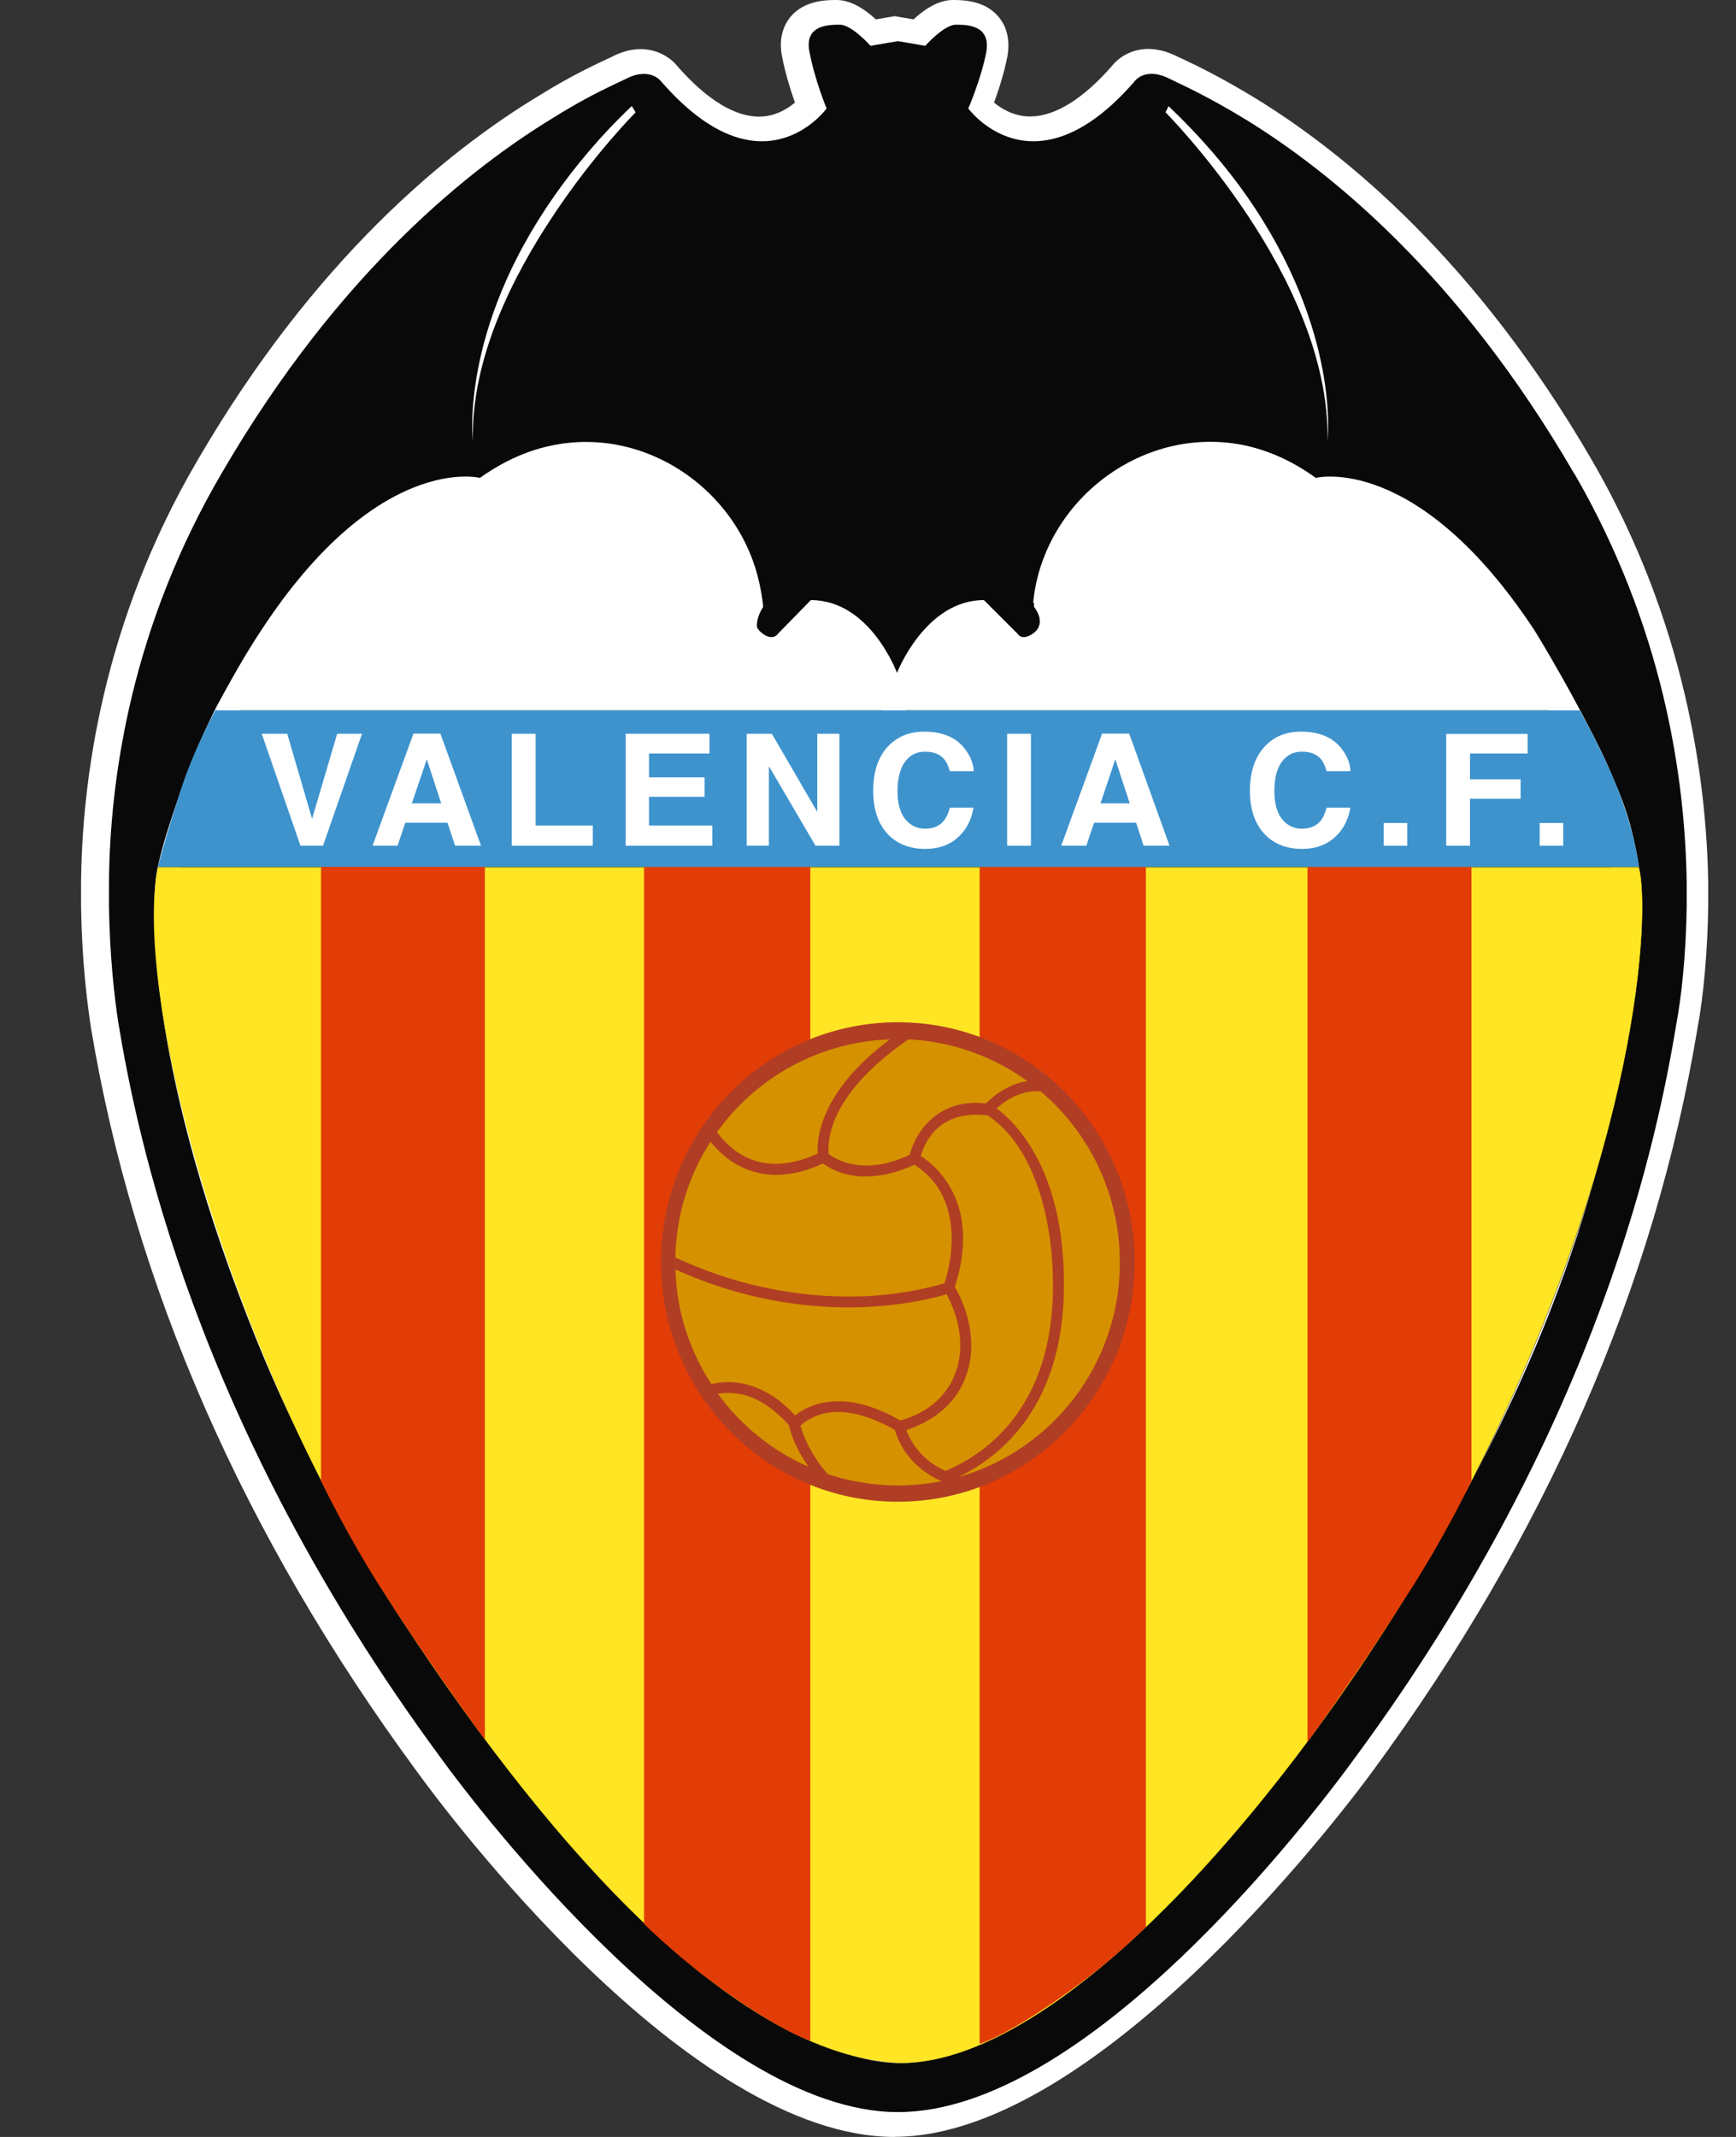 <svg width="13" height="16" viewBox="0 0 13 16" fill="none" xmlns="http://www.w3.org/2000/svg">
<rect x="0" y="0" width="13" height="16" fill="#333333" stroke="none"/>
<g clip-path="url(#clip0_795_2276)">
<path d="M11.586 9.814C10.528 12.52 8.094 15.447 6.72 15.447C5.345 15.447 2.953 12.633 1.903 10.044C1.1 8.066 1.098 6.845 1.15 6.537C1.177 6.376 1.249 6.154 1.333 5.911C1.446 5.584 1.601 5.284 1.601 5.284C1.7 5.103 1.806 4.909 1.935 4.715C2.808 3.385 3.57 3.579 3.57 3.579C3.751 3.45 3.939 3.368 4.126 3.333C4.877 3.186 5.609 3.755 5.686 4.511C5.686 4.511 5.581 4.652 5.674 4.734C5.762 4.81 5.803 4.746 5.803 4.746L6.049 4.494C6.494 4.494 6.694 5.039 6.694 5.039C6.694 5.039 6.905 4.494 7.344 4.494L7.596 4.746C7.596 4.746 7.631 4.81 7.725 4.734C7.819 4.652 7.713 4.511 7.713 4.511C7.79 3.743 8.546 3.168 9.314 3.339C9.49 3.379 9.659 3.456 9.829 3.579C9.829 3.579 10.585 3.385 11.464 4.715C11.587 4.909 11.91 5.484 12.028 5.76C12.122 5.982 12.194 6.127 12.257 6.537C12.309 6.877 12.182 8.288 11.585 9.814M4.127 1.468C4.28 1.251 4.467 1.023 4.707 0.794L4.736 0.841C4.736 0.841 4.432 1.146 4.127 1.603C3.817 2.066 3.506 2.681 3.518 3.297C3.518 3.297 3.418 2.477 4.127 1.469M8.728 0.795C8.968 1.024 9.162 1.252 9.314 1.469C10.017 2.477 9.917 3.297 9.917 3.297C9.929 2.682 9.624 2.067 9.314 1.603C9.009 1.146 8.704 0.841 8.704 0.841L8.728 0.794V0.795ZM11.764 3.544C10.896 2.049 9.923 1.276 9.314 0.9C9.009 0.713 8.792 0.619 8.733 0.589C8.546 0.495 8.469 0.613 8.469 0.613C7.713 1.48 7.227 0.812 7.227 0.812C7.227 0.812 7.32 0.601 7.362 0.39C7.397 0.185 7.215 0.185 7.133 0.185C7.045 0.185 6.905 0.343 6.905 0.343L6.7 0.308L6.494 0.343C6.494 0.343 6.354 0.185 6.266 0.185C6.184 0.185 5.996 0.185 6.038 0.39C6.078 0.601 6.166 0.812 6.166 0.812C6.166 0.812 5.686 1.48 4.93 0.613C4.93 0.613 4.848 0.496 4.666 0.589C4.608 0.619 4.408 0.7 4.127 0.877C3.518 1.246 2.521 2.019 1.636 3.543C0.968 4.686 0.798 5.811 0.792 6.62V6.784C0.798 7.166 0.834 7.47 0.863 7.657C0.998 8.472 1.426 10.647 3.272 13.155C3.565 13.559 5.289 15.815 6.7 15.815C8.112 15.815 9.788 13.624 10.129 13.155C11.975 10.646 12.397 8.472 12.532 7.657C12.566 7.47 12.602 7.165 12.608 6.784V6.62C12.596 5.805 12.426 4.686 11.764 3.543" fill="#0A0909"/>
<path d="M6.7 16C5.15 16 3.325 13.544 3.122 13.264C1.822 11.497 1 9.621 0.68 7.688C0.651 7.495 0.613 7.185 0.607 6.787V6.621C0.613 5.843 0.768 4.662 1.477 3.45C2.354 1.941 3.35 1.131 4.032 0.719C4.27 0.57 4.455 0.485 4.544 0.443C4.561 0.435 4.574 0.429 4.584 0.424C4.829 0.298 5.006 0.411 5.073 0.496C5.296 0.75 5.509 0.879 5.697 0.873C5.809 0.869 5.897 0.815 5.953 0.768C5.922 0.681 5.882 0.554 5.857 0.426C5.827 0.278 5.874 0.183 5.918 0.128C6.023 0 6.194 0 6.266 0C6.374 0 6.481 0.073 6.559 0.145L6.7 0.121L6.841 0.145C6.919 0.073 7.025 0 7.134 0C7.205 0 7.372 0 7.477 0.125C7.522 0.178 7.57 0.273 7.544 0.421C7.519 0.552 7.476 0.68 7.444 0.768C7.5 0.815 7.589 0.868 7.702 0.872C7.706 0.872 7.711 0.872 7.715 0.872C7.899 0.872 8.109 0.742 8.325 0.496C8.392 0.409 8.565 0.297 8.816 0.423C8.825 0.427 8.837 0.433 8.853 0.44C8.948 0.485 9.146 0.579 9.41 0.741C10.078 1.152 11.056 1.955 11.923 3.449C12.62 4.653 12.78 5.836 12.792 6.616V6.783C12.787 7.118 12.758 7.448 12.713 7.691C12.393 9.626 11.573 11.503 10.277 13.264C10.196 13.375 8.27 15.999 6.699 15.999L6.7 16ZM1.763 5.373C1.763 5.373 1.614 5.662 1.508 5.971C1.433 6.19 1.358 6.416 1.332 6.568C1.33 6.579 1.155 7.711 2.074 9.975C3.157 12.643 5.458 15.262 6.72 15.262C7.302 15.262 8.203 14.613 9.131 13.525C10.062 12.433 10.915 11.02 11.414 9.746C11.993 8.265 12.121 6.87 12.075 6.564C12.021 6.212 11.963 6.075 11.883 5.886L11.86 5.831C11.748 5.57 11.428 4.999 11.31 4.814C10.53 3.634 9.879 3.757 9.873 3.758L9.789 3.779L9.722 3.727C9.578 3.622 9.431 3.554 9.273 3.517C8.968 3.45 8.641 3.521 8.376 3.712C8.121 3.897 7.952 4.17 7.906 4.469C7.97 4.597 7.976 4.759 7.848 4.871L7.843 4.876C7.742 4.957 7.654 4.961 7.597 4.949C7.541 4.938 7.49 4.908 7.456 4.864L7.277 4.684C7.014 4.74 6.869 5.1 6.867 5.104L6.689 5.557L6.522 5.101C6.52 5.097 6.384 4.741 6.121 4.685L5.942 4.867C5.917 4.897 5.868 4.941 5.79 4.952C5.734 4.961 5.647 4.954 5.554 4.873C5.426 4.76 5.431 4.598 5.495 4.47C5.449 4.176 5.284 3.905 5.036 3.721C4.78 3.531 4.462 3.456 4.163 3.514C3.999 3.544 3.836 3.617 3.678 3.729L3.608 3.779L3.525 3.758C3.525 3.758 2.866 3.634 2.09 4.817C1.968 5 1.868 5.182 1.771 5.358L1.763 5.373ZM10.453 12.365C10.223 12.714 9.981 13.053 9.731 13.371C9.824 13.255 9.907 13.146 9.979 13.047C10.145 12.822 10.303 12.595 10.452 12.366L10.453 12.365ZM4.233 1.028C4.233 1.028 4.228 1.032 4.225 1.033C3.578 1.425 2.634 2.194 1.796 3.636C1.183 4.685 1.009 5.709 0.982 6.436C1.018 6.266 1.089 6.054 1.159 5.85C1.274 5.515 1.43 5.211 1.437 5.199L1.447 5.18C1.547 4.997 1.651 4.808 1.781 4.613C2.164 4.029 2.578 3.647 3.012 3.476C3.242 3.385 3.422 3.378 3.524 3.386C3.575 3.352 3.627 3.322 3.679 3.295L3.334 3.319C3.329 3.283 3.234 2.416 3.976 1.362C4.058 1.245 4.143 1.134 4.233 1.028H4.233ZM9.938 3.384C10.044 3.384 10.198 3.401 10.386 3.476C10.819 3.647 11.233 4.029 11.62 4.613C11.751 4.82 12.077 5.4 12.199 5.688L12.222 5.742C12.295 5.911 12.359 6.06 12.414 6.349C12.371 5.627 12.186 4.639 11.605 3.636C10.789 2.229 9.876 1.468 9.245 1.074C9.324 1.169 9.398 1.265 9.467 1.363C10.202 2.417 10.107 3.283 10.103 3.32L9.734 3.294C9.746 2.703 9.429 2.105 9.162 1.707C8.872 1.272 8.578 0.975 8.575 0.972L8.481 0.878L8.488 0.866C8.222 1.128 7.952 1.254 7.684 1.243C7.305 1.226 7.089 0.934 7.08 0.922L7.017 0.835L7.06 0.738C7.06 0.738 7.141 0.553 7.179 0.371C7.171 0.371 7.162 0.371 7.154 0.37C7.128 0.385 7.078 0.429 7.045 0.466L6.977 0.543L6.702 0.496L6.427 0.543L6.359 0.466C6.325 0.429 6.276 0.385 6.25 0.37C6.242 0.37 6.233 0.37 6.225 0.371C6.263 0.556 6.339 0.739 6.34 0.742L6.379 0.837L6.319 0.921C6.31 0.933 6.096 1.225 5.72 1.243C5.462 1.255 5.203 1.138 4.947 0.896L4.87 0.972C4.87 0.972 4.573 1.272 4.284 1.706C3.893 2.288 3.699 2.818 3.705 3.284C3.833 3.22 3.964 3.176 4.096 3.151C4.495 3.073 4.919 3.173 5.258 3.425C5.587 3.669 5.805 4.029 5.864 4.422L5.974 4.309H6.052C6.358 4.309 6.568 4.494 6.7 4.669C6.833 4.494 7.045 4.309 7.347 4.309H7.424L7.541 4.426C7.599 4.026 7.823 3.66 8.161 3.415C8.511 3.161 8.946 3.068 9.356 3.158C9.542 3.202 9.713 3.277 9.879 3.387C9.896 3.385 9.917 3.384 9.94 3.384L9.938 3.384Z" fill="white"/>
<path d="M11.609 9.814C10.552 12.52 8.118 15.447 6.743 15.447C5.369 15.447 2.976 12.633 1.926 10.044C1.123 8.066 1.122 6.845 1.173 6.537C1.2 6.376 1.273 6.154 1.357 5.911C1.469 5.584 1.625 5.284 1.625 5.284C1.724 5.102 1.83 4.909 1.959 4.715C2.832 3.385 3.594 3.578 3.594 3.578C3.775 3.449 3.963 3.367 4.15 3.332C4.901 3.186 5.633 3.754 5.709 4.51C5.709 4.51 5.604 4.651 5.697 4.733C5.786 4.809 5.826 4.745 5.826 4.745L6.072 4.493C6.517 4.493 6.717 5.038 6.717 5.038C6.717 5.038 6.928 4.493 7.368 4.493L7.62 4.745C7.62 4.745 7.655 4.809 7.749 4.733C7.842 4.651 7.737 4.51 7.737 4.51C7.813 3.742 8.569 3.168 9.337 3.338C9.513 3.379 9.683 3.455 9.853 3.578C9.853 3.578 10.609 3.385 11.488 4.715C11.611 4.909 11.934 5.483 12.052 5.76C12.146 5.982 12.218 6.127 12.281 6.537C12.333 6.877 12.206 8.288 11.609 9.814M4.15 1.468C4.303 1.251 4.49 1.023 4.731 0.794L4.76 0.841C4.76 0.841 4.455 1.146 4.15 1.603C3.84 2.066 3.529 2.681 3.541 3.297C3.541 3.297 3.442 2.477 4.15 1.469M8.751 0.795C8.992 1.024 9.185 1.252 9.337 1.469C10.04 2.477 9.941 3.297 9.941 3.297C9.952 2.682 9.647 2.067 9.337 1.603C9.032 1.146 8.728 0.841 8.728 0.841L8.751 0.794V0.795ZM11.787 3.544C10.92 2.049 9.946 1.276 9.337 0.9C9.032 0.713 8.816 0.619 8.757 0.589C8.57 0.495 8.493 0.613 8.493 0.613C7.737 1.48 7.251 0.812 7.251 0.812C7.251 0.812 7.344 0.601 7.386 0.39C7.421 0.185 7.239 0.185 7.158 0.185C7.069 0.185 6.929 0.343 6.929 0.343L6.724 0.308L6.519 0.343C6.519 0.343 6.378 0.185 6.29 0.185C6.208 0.185 6.02 0.185 6.062 0.39C6.102 0.601 6.19 0.812 6.19 0.812C6.19 0.812 5.71 1.48 4.954 0.613C4.954 0.613 4.872 0.496 4.69 0.589C4.632 0.619 4.432 0.701 4.151 0.877C3.542 1.246 2.545 2.02 1.66 3.543C0.991 4.686 0.821 5.811 0.816 6.62V6.784C0.822 7.165 0.857 7.469 0.886 7.657C1.021 8.471 1.448 10.646 3.295 13.154C3.588 13.559 5.312 15.814 6.724 15.814C8.135 15.814 9.811 13.624 10.152 13.154C11.998 10.646 12.42 8.471 12.555 7.657C12.59 7.469 12.625 7.164 12.631 6.784V6.62C12.62 5.805 12.45 4.686 11.788 3.543" fill="#0A0909"/>
<path d="M12.274 6.492H1.182C1.182 6.492 1.239 6.267 1.357 5.905C1.458 5.596 1.613 5.318 1.613 5.318H11.829C11.829 5.318 11.935 5.502 12.052 5.76C12.239 6.171 12.274 6.492 12.274 6.492Z" fill="#3E93CD"/>
<path d="M11.828 5.318H1.629C1.629 5.318 1.959 4.633 2.407 4.184C3.13 3.46 3.599 3.612 3.599 3.612C3.599 3.612 4.013 3.229 4.602 3.361C5.661 3.598 5.715 4.544 5.715 4.544C5.715 4.544 5.601 4.709 5.728 4.791C5.749 4.805 5.796 4.816 5.833 4.779C5.953 4.656 6.079 4.526 6.079 4.526C6.536 4.539 6.724 5.071 6.724 5.071C6.724 5.071 6.935 4.564 7.292 4.533L7.374 4.526L7.648 4.795C7.648 4.795 7.7 4.835 7.755 4.766C7.84 4.658 7.743 4.543 7.743 4.543C7.743 4.543 7.745 3.752 8.637 3.417C9.331 3.157 9.858 3.612 9.858 3.612C9.858 3.612 10.245 3.474 10.86 4.004C11.428 4.492 11.828 5.317 11.828 5.317" fill="white"/>
<path d="M6.744 15.447C8 15.454 9.882 13.255 11.015 11.1C12.295 8.585 12.361 6.814 12.274 6.491H1.182C0.995 7.458 1.693 10.052 2.907 11.974C4.052 13.76 5.49 15.401 6.743 15.447" fill="#FFE524"/>
<path d="M6.749 15.448H6.744C6.163 15.427 5.504 15.062 4.784 14.364C4.47 14.059 4.143 13.689 3.813 13.264C3.513 12.878 3.208 12.444 2.907 11.975C2.615 11.514 2.343 10.999 2.099 10.443C1.872 9.929 1.677 9.401 1.519 8.875C1.37 8.378 1.26 7.897 1.202 7.485C1.143 7.072 1.136 6.728 1.182 6.491L12.276 6.491C12.319 6.653 12.324 7.18 12.159 7.974C12.067 8.418 11.934 8.886 11.766 9.365C11.566 9.934 11.313 10.518 11.017 11.101C10.732 11.643 10.406 12.177 10.048 12.69C9.683 13.212 9.306 13.682 8.927 14.085C8.528 14.51 8.143 14.843 7.784 15.074C7.399 15.322 7.051 15.448 6.751 15.448L6.749 15.448ZM6.744 15.447C6.744 15.447 6.747 15.447 6.749 15.447C7.049 15.447 7.396 15.321 7.781 15.073C8.14 14.841 8.525 14.508 8.924 14.084C9.303 13.68 9.68 13.211 10.045 12.689C10.403 12.177 10.729 11.642 11.014 11.1C11.311 10.518 11.563 9.934 11.763 9.365C11.931 8.886 12.064 8.418 12.156 7.974C12.32 7.182 12.316 6.655 12.273 6.493H1.182C1.09 6.972 1.216 7.863 1.519 8.875C1.677 9.401 1.872 9.929 2.099 10.443C2.345 10.998 2.617 11.514 2.907 11.974C3.208 12.443 3.513 12.877 3.814 13.264C4.143 13.688 4.47 14.058 4.785 14.363C5.504 15.06 6.163 15.425 6.743 15.447H6.744Z" fill="#0F0C0D"/>
<path d="M6.068 15.279C6.068 15.279 5.832 15.211 5.303 14.817C5.044 14.623 4.823 14.405 4.823 14.405V6.492H6.068V15.279Z" fill="#E23C07"/>
<path d="M7.336 15.303C7.336 15.303 7.572 15.235 8.101 14.84C8.361 14.647 8.581 14.428 8.581 14.428V6.492H7.336V15.303Z" fill="#E23C07"/>
<path d="M8.497 9.449C8.497 10.44 7.703 11.244 6.723 11.244C5.743 11.244 4.95 10.44 4.95 9.449C4.95 8.457 5.744 7.654 6.723 7.654C7.703 7.654 8.497 8.458 8.497 9.449Z" fill="#B03E24"/>
<path d="M7.079 11.014C7.247 10.941 7.88 10.653 7.885 9.641C7.89 9.227 7.785 8.613 7.399 8.353C7.137 8.317 6.962 8.434 6.895 8.655C7.003 8.724 7.353 9.004 7.15 9.637C7.157 9.648 7.165 9.661 7.171 9.673C7.346 10.01 7.31 10.422 6.957 10.631C6.904 10.662 6.846 10.688 6.787 10.707C6.844 10.856 6.95 10.954 7.079 11.013" fill="#D69100"/>
<path d="M5.376 10.436C5.549 10.673 5.782 10.863 6.054 10.982C5.988 10.886 5.929 10.773 5.909 10.672C5.766 10.514 5.592 10.4 5.375 10.436" fill="#D69100"/>
<path d="M5.058 9.505C5.067 9.821 5.165 10.115 5.327 10.363C5.568 10.307 5.792 10.418 5.954 10.598C6.042 10.527 6.303 10.381 6.742 10.636C7.19 10.511 7.29 10.081 7.098 9.71L7.088 9.69C6.915 9.743 6.065 9.961 5.058 9.505Z" fill="#D69100"/>
<path d="M5.321 8.548C5.16 8.798 5.064 9.095 5.057 9.415C5.606 9.671 6.111 9.72 6.479 9.705C6.761 9.692 6.98 9.636 7.073 9.608C7.173 9.288 7.152 8.91 6.847 8.721C6.627 8.822 6.367 8.857 6.162 8.711C5.853 8.858 5.547 8.819 5.332 8.562L5.32 8.548H5.321Z" fill="#D69100"/>
<path d="M6.664 7.782C6.13 7.801 5.661 8.07 5.369 8.477C5.376 8.486 5.385 8.497 5.395 8.51C5.594 8.746 5.851 8.76 6.123 8.638C6.116 8.529 6.138 8.174 6.664 7.782Z" fill="#D69100"/>
<path d="M7.694 8.095C7.441 7.912 7.135 7.798 6.803 7.782C6.546 7.957 6.221 8.252 6.204 8.587C6.203 8.61 6.204 8.629 6.205 8.64C6.215 8.647 6.225 8.655 6.234 8.66C6.413 8.766 6.631 8.734 6.812 8.646C6.886 8.389 7.097 8.227 7.383 8.262L7.405 8.241C7.486 8.166 7.586 8.111 7.694 8.095" fill="#D69100"/>
<path d="M7.192 11.055C7.881 10.852 8.386 10.213 8.386 9.454C8.386 8.938 8.155 8.479 7.794 8.172C7.67 8.161 7.553 8.217 7.463 8.299C7.596 8.397 7.977 8.753 7.967 9.642C7.961 10.585 7.431 10.934 7.187 11.054L7.192 11.055Z" fill="#D69100"/>
<path d="M6.724 11.122C6.835 11.122 6.944 11.111 7.049 11.09C6.899 11.022 6.776 10.908 6.715 10.748C6.708 10.731 6.703 10.716 6.701 10.706C6.469 10.575 6.196 10.499 5.994 10.674C6 10.696 6.01 10.725 6.024 10.76C6.055 10.834 6.108 10.934 6.199 11.038C6.364 11.092 6.541 11.122 6.724 11.122Z" fill="#D69100"/>
<path d="M3.631 13.025C3.631 13.025 3.222 12.467 2.907 11.974C2.616 11.535 2.404 11.088 2.404 11.088V6.491H3.631V13.025Z" fill="#E23C07"/>
<path d="M9.791 13.043C9.791 13.043 10.206 12.47 10.516 11.975C10.807 11.535 11.019 11.088 11.019 11.088V6.492H9.791V13.043Z" fill="#E23C07"/>
<path d="M2.525 5.494H2.711L2.419 6.332H2.25L1.96 5.494H2.151L2.337 6.131L2.525 5.494Z" fill="white"/>
<path d="M3.084 6.015H3.304L3.196 5.685L3.084 6.015ZM3.096 5.493H3.298L3.602 6.332H3.408L3.351 6.16H3.035L2.977 6.332H2.79L3.096 5.493H3.096Z" fill="white"/>
<path d="M3.832 5.494H4.011V6.181H4.439V6.332H3.832V5.494Z" fill="white"/>
<path d="M5.313 5.642H4.86V5.82H5.276V5.966H4.86V6.181H5.334V6.332H4.685V5.494H5.313V5.642Z" fill="white"/>
<path d="M5.592 5.494H5.78L6.12 6.079V5.494H6.286V6.332H6.107L5.758 5.737V6.332H5.592V5.494Z" fill="white"/>
<path d="M6.657 5.581C6.727 5.512 6.814 5.478 6.92 5.478C7.063 5.478 7.167 5.524 7.233 5.617C7.27 5.669 7.289 5.721 7.292 5.774H7.113C7.101 5.733 7.087 5.703 7.069 5.683C7.037 5.646 6.99 5.628 6.927 5.628C6.864 5.628 6.813 5.654 6.776 5.705C6.74 5.756 6.721 5.829 6.721 5.923C6.721 6.017 6.741 6.087 6.78 6.135C6.819 6.181 6.868 6.205 6.928 6.205C6.988 6.205 7.036 6.185 7.068 6.145C7.086 6.123 7.101 6.091 7.113 6.047H7.29C7.275 6.139 7.236 6.213 7.173 6.27C7.11 6.327 7.029 6.356 6.93 6.356C6.809 6.356 6.713 6.317 6.643 6.24C6.573 6.162 6.539 6.056 6.539 5.92C6.539 5.774 6.578 5.661 6.657 5.581Z" fill="white"/>
<path d="M7.72 5.494H7.542V6.332H7.72V5.494Z" fill="white"/>
<path d="M8.241 6.015H8.46L8.352 5.685L8.241 6.015ZM8.253 5.493H8.456L8.758 6.332H8.564L8.508 6.16H8.193L8.135 6.332H7.947L8.253 5.493Z" fill="white"/>
<path d="M9.479 5.581C9.548 5.512 9.636 5.478 9.742 5.478C9.885 5.478 9.989 5.524 10.055 5.617C10.092 5.669 10.111 5.721 10.113 5.774H9.934C9.923 5.733 9.908 5.703 9.891 5.683C9.859 5.646 9.811 5.628 9.749 5.628C9.686 5.628 9.635 5.654 9.598 5.705C9.561 5.756 9.543 5.829 9.543 5.923C9.543 6.017 9.563 6.087 9.602 6.135C9.641 6.181 9.69 6.205 9.749 6.205C9.809 6.205 9.857 6.185 9.89 6.145C9.908 6.123 9.923 6.091 9.934 6.047H10.112C10.097 6.139 10.058 6.213 9.995 6.27C9.931 6.327 9.851 6.356 9.752 6.356C9.63 6.356 9.535 6.317 9.465 6.24C9.395 6.162 9.36 6.056 9.36 5.92C9.36 5.774 9.4 5.661 9.479 5.581Z" fill="white"/>
<path d="M10.538 6.162H10.362V6.332H10.538V6.162Z" fill="white"/>
<path d="M10.83 5.495H11.44V5.642H11.008V5.835H11.387V5.981H11.008V6.332H10.83V5.495Z" fill="white"/>
<path d="M11.706 6.162H11.53V6.332H11.706V6.162Z" fill="white"/>
</g>
<defs>
<clipPath id="clip0_795_2276">
<rect width="12.184" height="16" fill="white" transform="translate(0.607)"/>
</clipPath>
</defs>
</svg>
